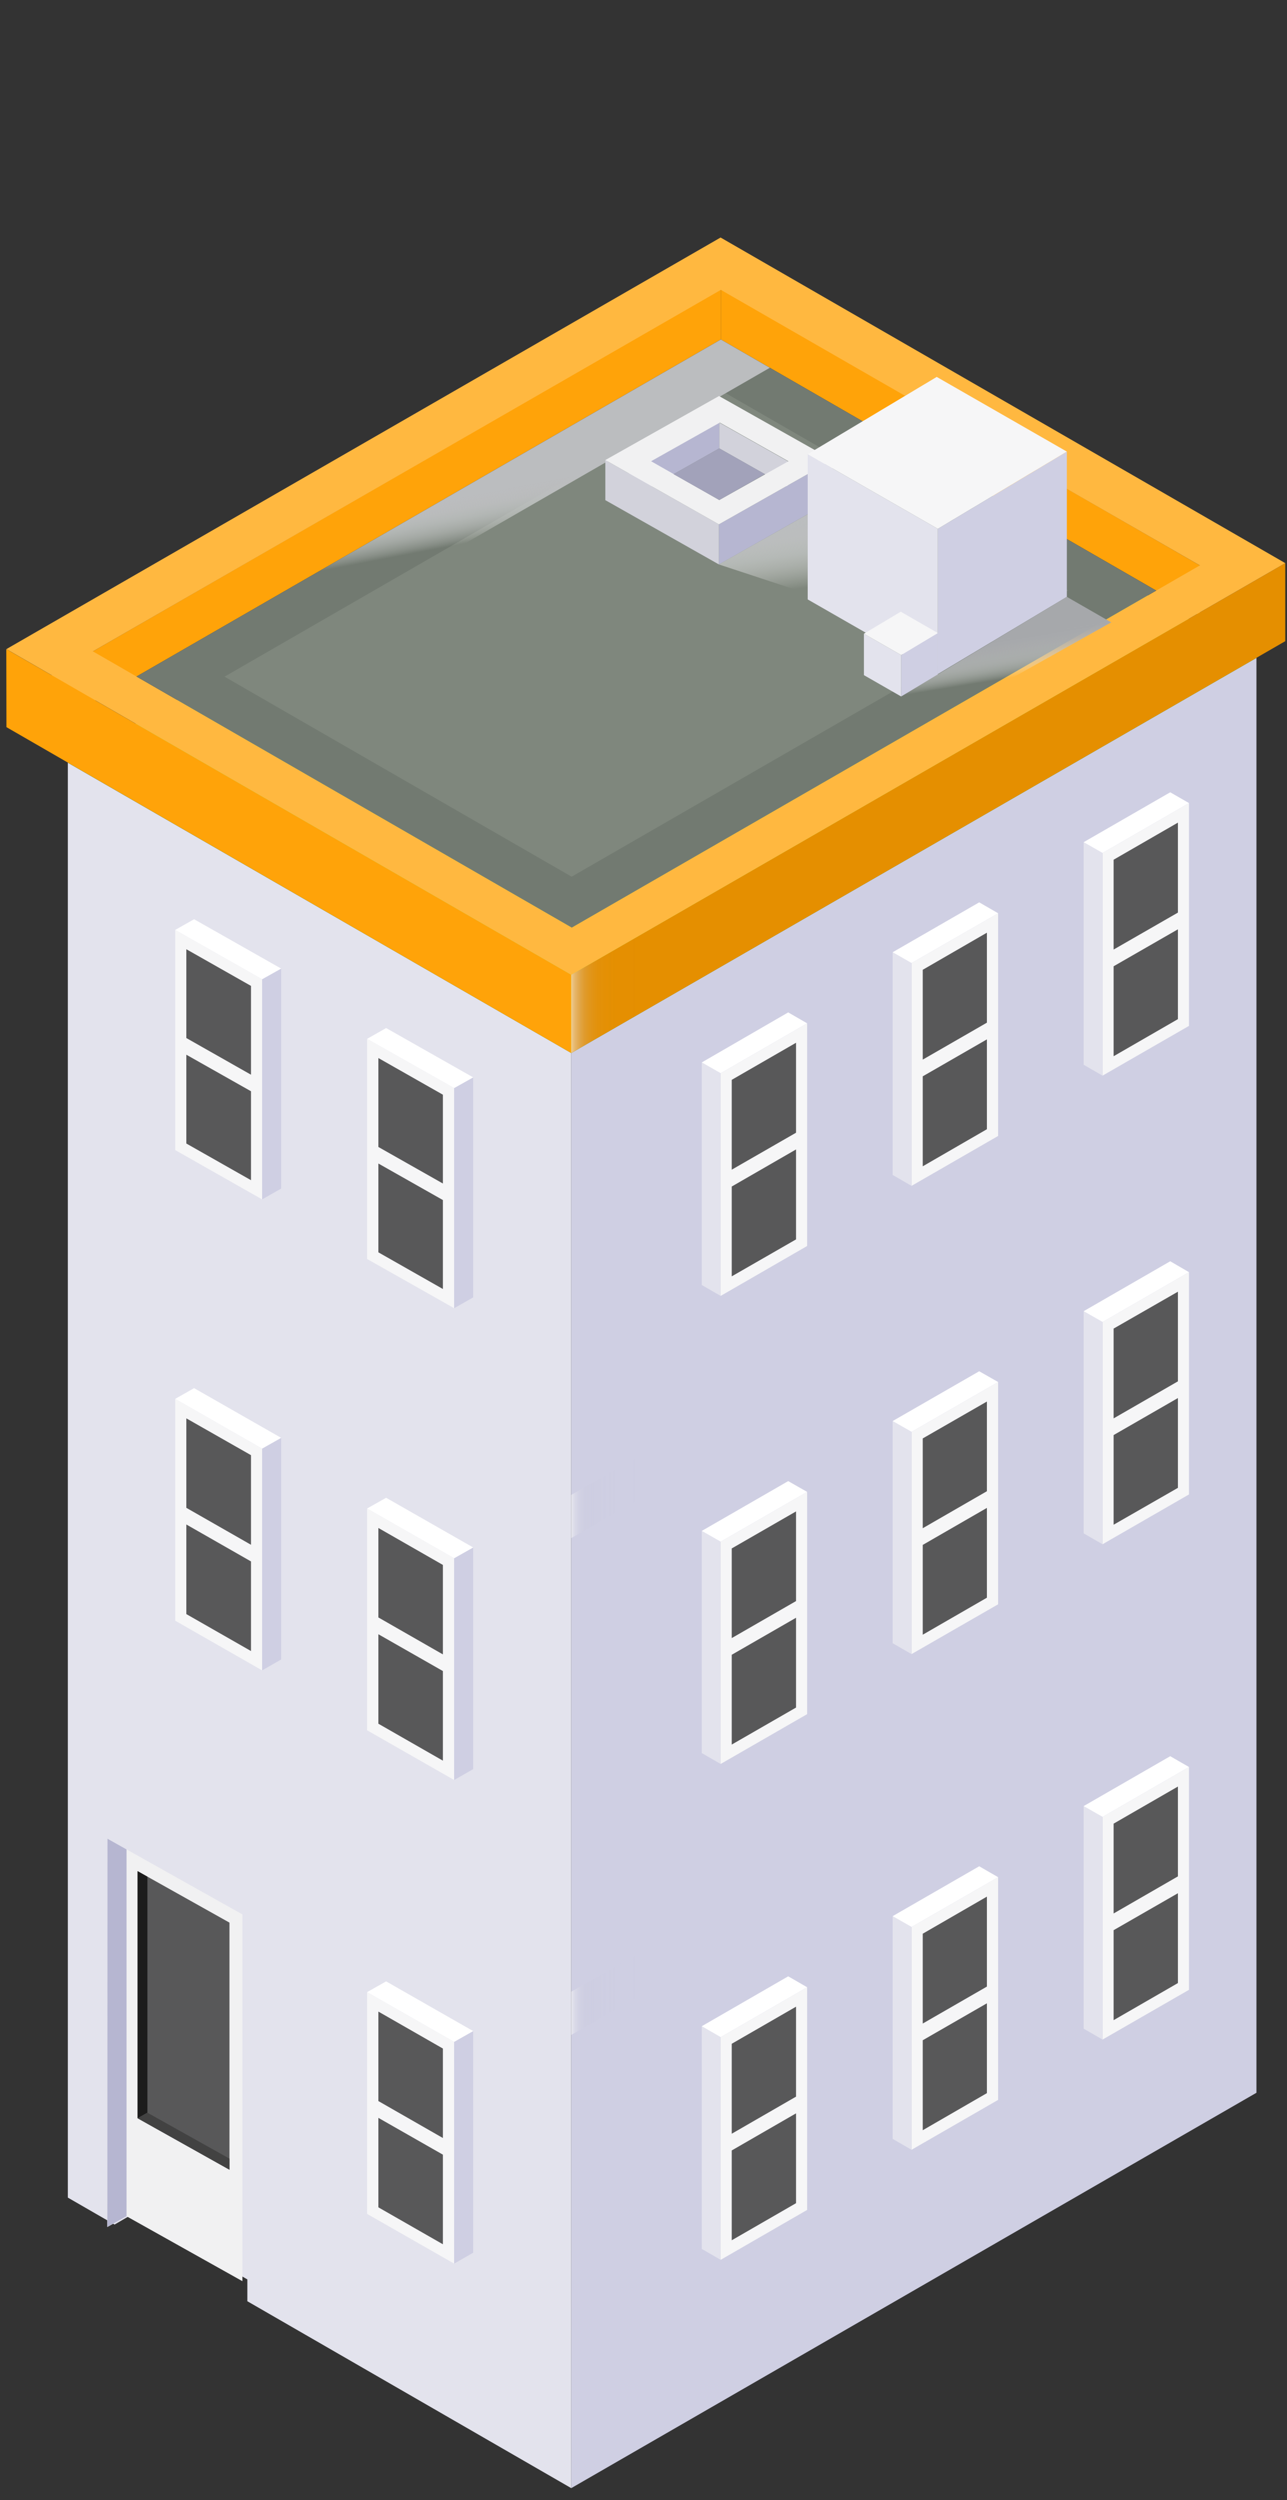 <?xml version="1.0" encoding="UTF-8"?>
<svg width="103px" height="200px" viewBox="0 0 103 200" version="1.1" xmlns="http://www.w3.org/2000/svg" xmlns:xlink="http://www.w3.org/1999/xlink">
    <rect x="0" y="0" width="103" height="200" fill="#333333" stroke="none"/>
    <!-- Generator: Sketch 52.3 (67297) - http://www.bohemiancoding.com/sketch -->
    <title>Club</title>
    <desc>Created with Sketch.</desc>
    <defs>
        <linearGradient x1="51.926%" y1="55.833%" x2="48.074%" y2="44.241%" id="linearGradient-1">
            <stop stop-color="#FFFFFF" stop-opacity="0" offset="0%"></stop>
            <stop stop-color="#F5F5F5" stop-opacity="0.15" offset="10%"></stop>
            <stop stop-color="#E0E1E2" stop-opacity="0.45" offset="33%"></stop>
            <stop stop-color="#D0D2D3" stop-opacity="0.69" offset="55%"></stop>
            <stop stop-color="#C5C6C8" stop-opacity="0.86" offset="74%"></stop>
            <stop stop-color="#BEBFC1" stop-opacity="0.96" offset="89%"></stop>
            <stop stop-color="#BBBDBF" offset="100%"></stop>
        </linearGradient>
        <linearGradient x1="0%" y1="50%" x2="100%" y2="50%" id="linearGradient-2">
            <stop stop-color="#F7F7F7" offset="0%"></stop>
            <stop stop-color="#F6F6F6" stop-opacity="0.99" offset="0%"></stop>
            <stop stop-color="#EAEAEF" stop-opacity="0.8" offset="4%"></stop>
            <stop stop-color="#DFDFE9" stop-opacity="0.63" offset="9%"></stop>
            <stop stop-color="#D5D5E3" stop-opacity="0.48" offset="14%"></stop>
            <stop stop-color="#CDCDDE" stop-opacity="0.35" offset="19%"></stop>
            <stop stop-color="#C6C6DA" stop-opacity="0.24" offset="25%"></stop>
            <stop stop-color="#C0C0D7" stop-opacity="0.15" offset="32%"></stop>
            <stop stop-color="#BBBBD4" stop-opacity="0.08" offset="39%"></stop>
            <stop stop-color="#B8B8D2" stop-opacity="0.04" offset="49%"></stop>
            <stop stop-color="#B6B6D1" stop-opacity="0.01" offset="62%"></stop>
            <stop stop-color="#B6B6D1" stop-opacity="0" offset="100%"></stop>
        </linearGradient>
        <linearGradient x1="0%" y1="50.081%" x2="100%" y2="50.081%" id="linearGradient-3">
            <stop stop-color="#F7F7F7" offset="0%"></stop>
            <stop stop-color="#F6F6F6" stop-opacity="0.99" offset="0%"></stop>
            <stop stop-color="#EAEAEF" stop-opacity="0.8" offset="4%"></stop>
            <stop stop-color="#DFDFE9" stop-opacity="0.63" offset="9%"></stop>
            <stop stop-color="#D5D5E3" stop-opacity="0.48" offset="14%"></stop>
            <stop stop-color="#CDCDDE" stop-opacity="0.35" offset="19%"></stop>
            <stop stop-color="#C6C6DA" stop-opacity="0.24" offset="25%"></stop>
            <stop stop-color="#C0C0D7" stop-opacity="0.15" offset="32%"></stop>
            <stop stop-color="#BBBBD4" stop-opacity="0.08" offset="39%"></stop>
            <stop stop-color="#B8B8D2" stop-opacity="0.04" offset="49%"></stop>
            <stop stop-color="#B6B6D1" stop-opacity="0.01" offset="62%"></stop>
            <stop stop-color="#B6B6D1" stop-opacity="0" offset="100%"></stop>
        </linearGradient>
        <linearGradient x1="59.74%" y1="88.095%" x2="40.26%" y2="22.549%" id="linearGradient-4">
            <stop stop-color="#FFFFFF" stop-opacity="0" offset="0%"></stop>
            <stop stop-color="#E8E8E9" stop-opacity="0.34" offset="27%"></stop>
            <stop stop-color="#D4D6D7" stop-opacity="0.63" offset="51%"></stop>
            <stop stop-color="#C7C8CA" stop-opacity="0.83" offset="73%"></stop>
            <stop stop-color="#BEC0C2" stop-opacity="0.95" offset="90%"></stop>
            <stop stop-color="#BBBDBF" offset="100%"></stop>
        </linearGradient>
        <linearGradient x1="54.816%" y1="71.792%" x2="44.279%" y2="37.53%" id="linearGradient-5">
            <stop stop-color="#FFFFFF" stop-opacity="0" offset="0%"></stop>
            <stop stop-color="#F4F4F4" stop-opacity="0.13" offset="7%"></stop>
            <stop stop-color="#DCDDDE" stop-opacity="0.39" offset="23%"></stop>
            <stop stop-color="#C9CACC" stop-opacity="0.61" offset="39%"></stop>
            <stop stop-color="#B9BBBD" stop-opacity="0.78" offset="54%"></stop>
            <stop stop-color="#AFB0B3" stop-opacity="0.9" offset="70%"></stop>
            <stop stop-color="#A8AAAD" stop-opacity="0.98" offset="85%"></stop>
            <stop stop-color="#A6A8AB" offset="100%"></stop>
        </linearGradient>
    </defs>
    <g id="Club" stroke="none" stroke-width="1" fill="none" fill-rule="evenodd">
        <g id="Element-27-Copy" transform="translate(0, 19)" fill-rule="nonzero">
            <g id="_Gruppe_3">
                <g id="_Gruppe_32" transform="translate(5.365, 9.639)">
                    <g id="_Gruppe_33" transform="translate(39.698, 23.562)" fill="#CFCFE3">
                        <g id="_Gruppe_34">
                            <g id="_Gruppe_35">
                                <polygon id="_Pfad_13" points="55.491 0.428 55.491 115.208 0.654 146.835 0.654 32.034"></polygon>
                            </g>
                        </g>
                    </g>
                    <g id="_Gruppe_36" transform="translate(0, 32.13)" fill="#E3E3ED">
                        <g id="_Gruppe_37">
                            <g id="_Gruppe_38">
                                <polygon id="_Pfad_14" points="40.352 23.466 40.352 138.267 14.431 123.316 14.431 121.57 5.3 116.311 3.809 117.179 3.798 117.179 3.798 117.179 0.064 115.026 0.064 0.246"></polygon>
                            </g>
                        </g>
                    </g>
                    <polygon id="_Pfad_15" fill="#B0CC38" points="0.064 32.366 54.923 0.782 95.189 23.991 40.352 55.596"></polygon>
                </g>
                <g id="_Gruppe_39">
                    <polygon id="_Pfad_16" fill="#FFA309" points="57.691 8.161 96.026 30.256 96.026 26.229 57.691 4.134"></polygon>
                    <polygon id="_Pfad_17" fill="#FFA309" points="57.691 4.134 57.691 8.161 3.938 39.145 3.938 35.118"></polygon>
                    <g id="_Gruppe_40" transform="translate(45.062, 25.704)" fill="#E58F00">
                        <g id="_Gruppe_41">
                            <g id="_Gruppe_42">
                                <polygon id="_Pfad_18" points="57.798 0.343 57.798 6.587 0.654 39.531 0.654 33.276"></polygon>
                            </g>
                        </g>
                    </g>
                    <g id="_Gruppe_43" transform="translate(0, 32.13)" fill="#FFA309">
                        <g id="_Gruppe_44">
                            <g id="_Gruppe_45">
                                <polygon id="_Pfad_19" points="0.504 0.793 0.515 7.037 45.717 33.105 45.717 26.85"></polygon>
                            </g>
                        </g>
                    </g>
                    <path d="M57.669,0 L0.515,32.923 L45.717,58.98 L102.861,26.047 L57.669,0 Z M7.435,33.105 L57.691,4.188 L96.026,26.229 L45.76,55.2 L7.435,33.105 Z" id="_Zusammengesetzter_Pfad_" fill="#FFB840"></path>
                    <polygon id="_Pfad_20" fill="#727A71" points="57.691 8.161 10.922 35.118 45.76 55.2 92.528 28.242"></polygon>
                </g>
                <polygon id="_Pfad_21" fill="#7F877D" points="57.701 12.231 17.971 35.129 45.749 51.13 85.479 28.232"></polygon>
                <polygon id="_Pfad_22" fill="url(#linearGradient-1)" style="mix-blend-mode: multiply;" points="10.922 35.118 57.691 8.161 61.607 10.421 14.849 37.357"></polygon>
                <g id="_Gruppe_46" opacity="0.6" style="mix-blend-mode: multiply;" transform="translate(45.062, 55.692)" fill="url(#linearGradient-2)">
                    <g id="_Gruppe_47">
                        <g id="_Gruppe_48">
                            <polygon id="_Pfad_23" points="6.169 0.161 6.169 6.405 0.654 9.543 0.654 3.288"></polygon>
                        </g>
                    </g>
                </g>
                <g id="_Gruppe_79" opacity="0.6" style="mix-blend-mode: multiply;" transform="translate(45.062, 97.391)" fill="url(#linearGradient-3)">
                    <g id="_Gruppe_80">
                        <g id="_Gruppe_81">
                            <polygon id="_Pfad_36" points="6.169 0.06 6.169 3.52 0.654 6.647 0.654 3.188"></polygon>
                        </g>
                    </g>
                </g>
                <g id="_Gruppe_82" opacity="0.6" style="mix-blend-mode: multiply;" transform="translate(45.062, 137.089)" fill="url(#linearGradient-3)">
                    <g id="_Gruppe_83">
                        <g id="_Gruppe_84">
                            <polygon id="_Pfad_37" points="6.169 0.107 6.169 3.556 0.654 6.694 0.654 3.234"></polygon>
                        </g>
                    </g>
                </g>
            </g>
            <g id="_Gruppe_85" transform="translate(56, 44)">
                <g id="_Gruppe_86" transform="translate(0, 17.263)">
                    <g id="_Gruppe_87">
                        <g id="_Gruppe_88" transform="translate(1.081, 1.079)" fill="#F6F6F7">
                            <g id="_Gruppe_89">
                                <g id="_Gruppe_90">
                                    <polygon id="_Pfad_38" points="7.514 0.518 7.514 18.331 0.595 22.323 0.595 4.51"></polygon>
                                </g>
                            </g>
                        </g>
                        <g id="_Gruppe_91" transform="translate(0, 4.316)" fill="#E3E3ED">
                            <g id="_Gruppe_92">
                                <g id="_Gruppe_93">
                                    <polygon id="_Pfad_39" points="0.162 0.41 0.162 18.213 1.676 19.087 1.676 1.273"></polygon>
                                </g>
                            </g>
                        </g>
                        <polygon id="_Pfad_40" fill="#FFFFFF" points="0.162 4.726 7.081 0.723 8.595 1.597 1.676 5.589"></polygon>
                    </g>
                    <g id="_Gruppe_94" transform="translate(2.162, 2.158)" fill="#585859">
                        <g id="_Gruppe_95">
                            <g id="_Gruppe_96">
                                <polygon id="_Pfad_41" points="5.546 0.993 5.546 8.189 0.4 11.146 0.4 3.96"></polygon>
                            </g>
                        </g>
                    </g>
                    <g id="_Gruppe_97" transform="translate(2.162, 10.789)" fill="#585859">
                        <g id="_Gruppe_98">
                            <g id="_Gruppe_99">
                                <polygon id="_Pfad_42" points="5.546 0.896 5.546 8.092 0.4 11.048 0.4 3.863"></polygon>
                            </g>
                        </g>
                    </g>
                </g>
                <g id="_Gruppe_100" transform="translate(15.135, 8.632)">
                    <g id="_Gruppe_101">
                        <g id="_Gruppe_102" transform="translate(1.081, 1.079)" fill="#F6F6F7">
                            <g id="_Gruppe_103">
                                <g id="_Gruppe_104">
                                    <polygon id="_Pfad_43" points="7.665 0.345 7.665 18.159 0.735 22.151 0.735 4.327"></polygon>
                                </g>
                            </g>
                        </g>
                        <g id="_Gruppe_105" transform="translate(0, 4.316)" fill="#E3E3ED">
                            <g id="_Gruppe_106">
                                <g id="_Gruppe_107">
                                    <polygon id="_Pfad_44" points="0.303 0.227 0.303 18.04 1.816 18.914 1.816 1.09"></polygon>
                                </g>
                            </g>
                        </g>
                        <polygon id="_Pfad_45" fill="#FFFFFF" points="0.303 4.542 7.232 0.55 8.746 1.424 1.816 5.406"></polygon>
                    </g>
                    <g id="_Gruppe_108" transform="translate(2.162, 2.158)" fill="#585859">
                        <g id="_Gruppe_109">
                            <g id="_Gruppe_110">
                                <polygon id="_Pfad_46" points="5.686 0.82 5.686 8.017 0.551 10.973 0.551 3.787"></polygon>
                            </g>
                        </g>
                    </g>
                    <g id="_Gruppe_111" transform="translate(2.162, 10.789)" fill="#585859">
                        <g id="_Gruppe_112">
                            <g id="_Gruppe_113">
                                <polygon id="_Pfad_47" points="5.686 0.723 5.686 7.909 0.551 10.876 0.551 3.679"></polygon>
                            </g>
                        </g>
                    </g>
                </g>
                <g id="_Gruppe_114" transform="translate(30.27, 0)">
                    <g id="_Gruppe_115">
                        <g id="_Gruppe_116" transform="translate(1.081, 1.079)" fill="#F6F6F7">
                            <g id="_Gruppe_117">
                                <g id="_Gruppe_118">
                                    <polygon id="_Pfad_48" points="7.805 0.162 7.805 17.986 0.886 21.967 0.886 4.154"></polygon>
                                </g>
                            </g>
                        </g>
                        <g id="_Gruppe_119" transform="translate(0, 4.316)" fill="#E3E3ED">
                            <g id="_Gruppe_120">
                                <g id="_Gruppe_121">
                                    <polygon id="_Pfad_49" points="0.454 0.054 0.454 17.857 1.968 18.731 1.968 0.917"></polygon>
                                </g>
                            </g>
                        </g>
                        <polygon id="_Pfad_50" fill="#FFFFFF" points="0.454 4.37 7.384 0.378 8.886 1.241 1.968 5.233"></polygon>
                    </g>
                    <g id="_Gruppe_122" transform="translate(2.162, 2.158)" fill="#585859">
                        <g id="_Gruppe_123">
                            <g id="_Gruppe_124">
                                <polygon id="_Pfad_51" points="5.838 0.647 5.838 7.844 0.692 10.8 0.692 3.614"></polygon>
                            </g>
                        </g>
                    </g>
                    <g id="_Gruppe_125" transform="translate(2.162, 10.789)" fill="#585859">
                        <g id="_Gruppe_126">
                            <g id="_Gruppe_127">
                                <polygon id="_Pfad_52" points="5.838 0.55 5.838 7.736 0.692 10.703 0.692 3.507"></polygon>
                            </g>
                        </g>
                    </g>
                </g>
            </g>
            <g id="_Gruppe_128" transform="translate(56, 81)">
                <g id="_Gruppe_129" transform="translate(0, 18.308)">
                    <g id="_Gruppe_130">
                        <g id="_Gruppe_131" transform="translate(1.081, 1)" fill="#F6F6F7">
                            <g id="_Gruppe_132">
                                <g id="_Gruppe_133">
                                    <polygon id="_Pfad_53" points="7.514 0.034 7.514 17.814 0.595 21.798 0.595 4.018"></polygon>
                                </g>
                            </g>
                        </g>
                        <g id="_Gruppe_134" transform="translate(0, 3.231)" fill="#E3E3ED">
                            <g id="_Gruppe_135">
                                <g id="_Gruppe_136">
                                    <polygon id="_Pfad_54" points="0.162 0.926 0.162 18.695 1.676 19.568 1.676 1.788"></polygon>
                                </g>
                            </g>
                        </g>
                        <polygon id="_Pfad_55" fill="#FFFFFF" points="0.162 4.157 7.081 0.172 8.595 1.034 1.676 5.018"></polygon>
                    </g>
                    <g id="_Gruppe_137" transform="translate(2.162, 2.154)" fill="#585859">
                        <g id="_Gruppe_138">
                            <g id="_Gruppe_139">
                                <polygon id="_Pfad_56" points="5.546 0.442 5.546 7.614 0.4 10.575 0.4 3.403"></polygon>
                            </g>
                        </g>
                    </g>
                    <g id="_Gruppe_140" transform="translate(2.162, 10.769)" fill="#585859">
                        <g id="_Gruppe_141">
                            <g id="_Gruppe_142">
                                <polygon id="_Pfad_57" points="5.546 0.334 5.546 7.517 0.4 10.478 0.4 3.295"></polygon>
                            </g>
                        </g>
                    </g>
                </g>
                <g id="_Gruppe_143" transform="translate(15.135, 9.692)">
                    <g id="_Gruppe_144">
                        <g id="_Gruppe_145" transform="translate(1.081, 0)" fill="#F6F6F7">
                            <g id="_Gruppe_146">
                                <g id="_Gruppe_147">
                                    <polygon id="_Pfad_58" points="7.665 0.862 7.665 18.642 0.735 22.626 0.735 4.846"></polygon>
                                </g>
                            </g>
                        </g>
                        <g id="_Gruppe_148" transform="translate(0, 3.231)" fill="#E3E3ED">
                            <g id="_Gruppe_149">
                                <g id="_Gruppe_150">
                                    <polygon id="_Pfad_59" points="0.303 0.754 0.303 18.523 1.816 19.395 1.816 1.615"></polygon>
                                </g>
                            </g>
                        </g>
                        <polygon id="_Pfad_60" fill="#FFFFFF" points="0.303 3.985 7.232 0 8.746 0.862 1.816 4.846"></polygon>
                    </g>
                    <g id="_Gruppe_151" transform="translate(2.162, 2.154)" fill="#585859">
                        <g id="_Gruppe_152">
                            <g id="_Gruppe_153">
                                <polygon id="_Pfad_61" points="5.686 0.269 5.686 7.442 0.551 10.403 0.551 3.22"></polygon>
                            </g>
                        </g>
                    </g>
                    <g id="_Gruppe_154" transform="translate(2.162, 10.769)" fill="#585859">
                        <g id="_Gruppe_155">
                            <g id="_Gruppe_156">
                                <polygon id="_Pfad_62" points="5.686 0.162 5.686 7.345 0.551 10.306 0.551 3.123"></polygon>
                            </g>
                        </g>
                    </g>
                </g>
                <g id="_Gruppe_157" transform="translate(30.27, 0)">
                    <g id="_Gruppe_158">
                        <g id="_Gruppe_159" transform="translate(1.081, 1.077)" fill="#F6F6F7">
                            <g id="_Gruppe_160">
                                <g id="_Gruppe_161">
                                    <polygon id="_Pfad_63" points="7.805 0.689 7.805 18.469 0.886 22.454 0.886 4.674"></polygon>
                                </g>
                            </g>
                        </g>
                        <g id="_Gruppe_162" transform="translate(0, 4.308)" fill="#E3E3ED">
                            <g id="_Gruppe_163">
                                <g id="_Gruppe_164">
                                    <polygon id="_Pfad_64" points="0.454 0.582 0.454 18.351 1.968 19.223 1.968 1.443"></polygon>
                                </g>
                            </g>
                        </g>
                        <polygon id="_Pfad_65" fill="#FFFFFF" points="0.454 4.889 7.384 0.894 8.886 1.766 1.968 5.751"></polygon>
                    </g>
                    <g id="_Gruppe_165" transform="translate(2.162, 3.231)" fill="#585859">
                        <g id="_Gruppe_166">
                            <g id="_Gruppe_167">
                                <polygon id="_Pfad_66" points="5.838 0.097 5.838 7.269 0.692 10.231 0.692 3.048"></polygon>
                            </g>
                        </g>
                    </g>
                    <g id="_Gruppe_168" transform="translate(2.162, 11.769)" fill="#585859">
                        <g id="_Gruppe_169">
                            <g id="_Gruppe_170">
                                <polygon id="_Pfad_67" points="5.838 0.066 5.838 7.249 0.692 10.2 0.692 3.028"></polygon>
                            </g>
                        </g>
                    </g>
                </g>
            </g>
            <g id="_Gruppe_171" transform="translate(56, 121)">
                <g id="_Gruppe_172" transform="translate(0, 17.263)">
                    <g id="_Gruppe_173">
                        <g id="_Gruppe_174" transform="translate(1.081, 1.079)" fill="#F6F6F7">
                            <g id="_Gruppe_175">
                                <g id="_Gruppe_176">
                                    <polygon id="_Pfad_68" points="7.514 0.626 7.514 18.439 0.595 22.431 0.595 4.618"></polygon>
                                </g>
                            </g>
                        </g>
                        <g id="_Gruppe_177" transform="translate(0, 4.316)" fill="#E3E3ED">
                            <g id="_Gruppe_178">
                                <g id="_Gruppe_179">
                                    <polygon id="_Pfad_69" points="0.162 0.507 0.162 18.321 1.676 19.194 1.676 1.381"></polygon>
                                </g>
                            </g>
                        </g>
                        <polygon id="_Pfad_70" fill="#FFFFFF" points="0.162 4.823 7.081 0.831 8.595 1.705 1.676 5.697"></polygon>
                    </g>
                    <g id="_Gruppe_180" transform="translate(2.162, 3.237)" fill="#585859">
                        <g id="_Gruppe_181">
                            <g id="_Gruppe_182">
                                <polygon id="_Pfad_71" points="5.546 0.022 5.546 7.218 0.4 10.185 0.4 2.989"></polygon>
                            </g>
                        </g>
                    </g>
                    <g id="_Gruppe_183" transform="translate(2.162, 11.789)" fill="#585859">
                        <g id="_Gruppe_184">
                            <g id="_Gruppe_185">
                                <polygon id="_Pfad_72" points="5.546 0.003 5.546 7.189 0.4 10.156 0.4 2.971"></polygon>
                            </g>
                        </g>
                    </g>
                </g>
                <g id="_Gruppe_186" transform="translate(15.135, 8.632)">
                    <g id="_Gruppe_187">
                        <g id="_Gruppe_188" transform="translate(1.081, 1.079)" fill="#F6F6F7">
                            <g id="_Gruppe_189">
                                <g id="_Gruppe_190">
                                    <polygon id="_Pfad_73" points="7.665 0.453 7.665 18.267 0.735 22.259 0.735 4.434"></polygon>
                                </g>
                            </g>
                        </g>
                        <g id="_Gruppe_191" transform="translate(0, 4.316)" fill="#E3E3ED">
                            <g id="_Gruppe_192">
                                <g id="_Gruppe_193">
                                    <polygon id="_Pfad_74" points="0.303 0.334 0.303 18.148 1.816 19.022 1.816 1.198"></polygon>
                                </g>
                            </g>
                        </g>
                        <polygon id="_Pfad_75" fill="#FFFFFF" points="0.303 4.65 7.232 0.658 8.746 1.532 1.816 5.513"></polygon>
                    </g>
                    <g id="_Gruppe_194" transform="translate(2.162, 2.158)" fill="#585859">
                        <g id="_Gruppe_195">
                            <g id="_Gruppe_196">
                                <polygon id="_Pfad_76" points="5.686 0.928 5.686 8.124 0.551 11.081 0.551 3.895"></polygon>
                            </g>
                        </g>
                    </g>
                    <g id="_Gruppe_197" transform="translate(2.162, 10.789)" fill="#585859">
                        <g id="_Gruppe_198">
                            <g id="_Gruppe_199">
                                <polygon id="_Pfad_77" points="5.686 0.831 5.686 8.017 0.551 10.984 0.551 3.787"></polygon>
                            </g>
                        </g>
                    </g>
                </g>
                <g id="_Gruppe_200" transform="translate(30.27, 0)">
                    <g id="_Gruppe_201">
                        <g id="_Gruppe_202" transform="translate(1.081, 1.079)" fill="#F6F6F7">
                            <g id="_Gruppe_203">
                                <g id="_Gruppe_204">
                                    <polygon id="_Pfad_78" points="7.805 0.27 7.805 18.094 0.886 22.075 0.886 4.262"></polygon>
                                </g>
                            </g>
                        </g>
                        <g id="_Gruppe_205" transform="translate(0, 4.316)" fill="#E3E3ED">
                            <g id="_Gruppe_206">
                                <g id="_Gruppe_207">
                                    <polygon id="_Pfad_79" points="0.454 0.162 0.454 17.964 1.968 18.838 1.968 1.025"></polygon>
                                </g>
                            </g>
                        </g>
                        <polygon id="_Pfad_80" fill="#FFFFFF" points="0.454 4.478 7.384 0.486 8.886 1.349 1.968 5.341"></polygon>
                    </g>
                    <g id="_Gruppe_208" transform="translate(2.162, 2.158)" fill="#585859">
                        <g id="_Gruppe_209">
                            <g id="_Gruppe_210">
                                <polygon id="_Pfad_81" points="5.838 0.755 5.838 7.941 0.692 10.908 0.692 3.722"></polygon>
                            </g>
                        </g>
                    </g>
                    <g id="_Gruppe_211" transform="translate(2.162, 10.789)" fill="#585859">
                        <g id="_Gruppe_212">
                            <g id="_Gruppe_213">
                                <polygon id="_Pfad_82" points="5.838 0.658 5.838 7.844 0.692 10.811 0.692 3.614"></polygon>
                            </g>
                        </g>
                    </g>
                </g>
            </g>
            <g id="_Gruppe_214" transform="translate(14, 54)">
                <g id="_Gruppe_215" transform="translate(15.304, 8.533)">
                    <g id="_Gruppe_216">
                        <g id="_Gruppe_217" transform="translate(0, 1.067)" fill="#F6F6F7">
                            <g id="_Gruppe_218">
                                <g id="_Gruppe_219">
                                    <polygon id="_Pfad_83" points="0.076 0.501 0.076 18.112 7.043 22.048 7.043 4.437"></polygon>
                                </g>
                            </g>
                        </g>
                        <g id="_Gruppe_220" transform="translate(6.522, 4.267)" fill="#CFCFE3">
                            <g id="_Gruppe_221">
                                <g id="_Gruppe_222">
                                    <polygon id="_Pfad_84" points="2.043 0.384 2.043 17.984 0.522 18.848 0.522 1.237"></polygon>
                                </g>
                            </g>
                        </g>
                        <polygon id="_Pfad_85" fill="#FFFFFF" points="8.565 4.651 1.598 0.704 0.076 1.568 7.043 5.504"></polygon>
                    </g>
                    <g id="_Gruppe_223" transform="translate(0, 2.133)" fill="#585859">
                        <g id="_Gruppe_224">
                            <g id="_Gruppe_225">
                                <polygon id="_Pfad_86" points="0.978 0.971 0.978 8.085 6.141 11.008 6.141 3.904"></polygon>
                            </g>
                        </g>
                    </g>
                    <g id="_Gruppe_226" transform="translate(0, 10.667)" fill="#585859">
                        <g id="_Gruppe_227">
                            <g id="_Gruppe_228">
                                <polygon id="_Pfad_87" points="0.978 0.875 0.978 7.979 6.141 10.912 6.141 3.797"></polygon>
                            </g>
                        </g>
                    </g>
                </g>
                <g id="_Gruppe_229">
                    <g id="_Gruppe_230">
                        <g id="_Gruppe_231" transform="translate(0, 1.067)" fill="#F6F6F7">
                            <g id="_Gruppe_232">
                                <g id="_Gruppe_233">
                                    <polygon id="_Pfad_88" points="0.022 0.32 0.022 17.931 6.978 21.877 6.978 4.267"></polygon>
                                </g>
                            </g>
                        </g>
                        <g id="_Gruppe_234" transform="translate(6.609, 4.267)" fill="#CFCFE3">
                            <g id="_Gruppe_235">
                                <g id="_Gruppe_236">
                                    <polygon id="_Pfad_89" points="1.891 0.213 1.891 17.813 0.37 18.677 0.37 1.067"></polygon>
                                </g>
                            </g>
                        </g>
                        <polygon id="_Pfad_90" fill="#FFFFFF" points="8.5 4.48 1.533 0.533 0.022 1.387 6.978 5.333"></polygon>
                    </g>
                    <g id="_Gruppe_237" transform="translate(0.087, 2.133)" fill="#585859">
                        <g id="_Gruppe_238">
                            <g id="_Gruppe_239">
                                <polygon id="_Pfad_91" points="0.826 0.8 0.826 7.904 6 10.837 6 3.733"></polygon>
                            </g>
                        </g>
                    </g>
                    <g id="_Gruppe_240" transform="translate(0.087, 10.667)" fill="#585859">
                        <g id="_Gruppe_241">
                            <g id="_Gruppe_242">
                                <polygon id="_Pfad_92" points="0.826 0.704 0.826 7.808 6 10.741 6 3.627"></polygon>
                            </g>
                        </g>
                    </g>
                </g>
            </g>
            <g id="_Gruppe_243" transform="translate(14, 92)">
                <g id="_Gruppe_244" transform="translate(15.304, 8.672)">
                    <g id="_Gruppe_245">
                        <g id="_Gruppe_246" fill="#F6F6F7">
                            <g id="_Gruppe_247">
                                <g id="_Gruppe_248">
                                    <polygon id="_Pfad_93" points="0.076 0.999 0.076 18.741 7.043 22.718 7.043 4.976"></polygon>
                                </g>
                            </g>
                        </g>
                        <g id="_Gruppe_249" transform="translate(6.522, 3.224)" fill="#CFCFE3">
                            <g id="_Gruppe_250">
                                <g id="_Gruppe_251">
                                    <polygon id="_Pfad_94" points="2.043 0.892 2.043 18.623 0.522 19.494 0.522 1.752"></polygon>
                                </g>
                            </g>
                        </g>
                        <polygon id="_Pfad_95" fill="#FFFFFF" points="8.565 4.116 1.598 0.14 0.076 0.999 7.043 4.976"></polygon>
                    </g>
                    <g id="_Gruppe_252" transform="translate(0, 2.149)" fill="#585859">
                        <g id="_Gruppe_253">
                            <g id="_Gruppe_254">
                                <polygon id="_Pfad_96" points="0.978 0.408 0.978 7.565 6.141 10.521 6.141 3.364"></polygon>
                            </g>
                        </g>
                    </g>
                    <g id="_Gruppe_255" transform="translate(0, 10.746)" fill="#585859">
                        <g id="_Gruppe_256">
                            <g id="_Gruppe_257">
                                <polygon id="_Pfad_97" points="0.978 0.312 0.978 7.469 6.141 10.424 6.141 3.256"></polygon>
                            </g>
                        </g>
                    </g>
                </g>
                <g id="_Gruppe_244-Copy" transform="translate(15.304, 47.358)">
                    <g id="_Gruppe_245">
                        <g id="_Gruppe_246" fill="#F6F6F7">
                            <g id="_Gruppe_247">
                                <g id="_Gruppe_248">
                                    <polygon id="_Pfad_93" points="0.076 0.999 0.076 18.741 7.043 22.718 7.043 4.976"></polygon>
                                </g>
                            </g>
                        </g>
                        <g id="_Gruppe_249" transform="translate(6.522, 3.224)" fill="#CFCFE3">
                            <g id="_Gruppe_250">
                                <g id="_Gruppe_251">
                                    <polygon id="_Pfad_94" points="2.043 0.892 2.043 18.623 0.522 19.494 0.522 1.752"></polygon>
                                </g>
                            </g>
                        </g>
                        <polygon id="_Pfad_95" fill="#FFFFFF" points="8.565 4.116 1.598 0.14 0.076 0.999 7.043 4.976"></polygon>
                    </g>
                    <g id="_Gruppe_252" transform="translate(0, 2.149)" fill="#585859">
                        <g id="_Gruppe_253">
                            <g id="_Gruppe_254">
                                <polygon id="_Pfad_96" points="0.978 0.408 0.978 7.565 6.141 10.521 6.141 3.364"></polygon>
                            </g>
                        </g>
                    </g>
                    <g id="_Gruppe_255" transform="translate(0, 10.746)" fill="#585859">
                        <g id="_Gruppe_256">
                            <g id="_Gruppe_257">
                                <polygon id="_Pfad_97" points="0.978 0.312 0.978 7.469 6.141 10.424 6.141 3.256"></polygon>
                            </g>
                        </g>
                    </g>
                </g>
                <g id="_Gruppe_258">
                    <g id="_Gruppe_259">
                        <g id="_Gruppe_260" transform="translate(0, 0.075)" fill="#F6F6F7">
                            <g id="_Gruppe_261">
                                <g id="_Gruppe_262">
                                    <polygon id="_Pfad_98" points="0.022 0.827 0.022 18.57 6.978 22.546 6.978 4.804"></polygon>
                                </g>
                            </g>
                        </g>
                        <g id="_Gruppe_263" transform="translate(6.609, 3.299)" fill="#CFCFE3">
                            <g id="_Gruppe_264">
                                <g id="_Gruppe_265">
                                    <polygon id="_Pfad_99" points="1.891 0.72 1.891 18.451 0.37 19.322 0.37 1.58"></polygon>
                                </g>
                            </g>
                        </g>
                        <polygon id="_Pfad_100" fill="#FFFFFF" points="8.5 4.019 1.533 0.042 0.022 0.902 6.978 4.878"></polygon>
                    </g>
                    <g id="_Gruppe_266" transform="translate(0.087, 2.224)" fill="#585859">
                        <g id="_Gruppe_267">
                            <g id="_Gruppe_268">
                                <polygon id="_Pfad_101" points="0.826 0.236 0.826 7.393 6 10.349 6 3.181"></polygon>
                            </g>
                        </g>
                    </g>
                    <g id="_Gruppe_269" transform="translate(0.087, 10.821)" fill="#585859">
                        <g id="_Gruppe_270">
                            <g id="_Gruppe_271">
                                <polygon id="_Pfad_102" points="0.826 0.129 0.826 7.297 6 10.252 6 3.084"></polygon>
                            </g>
                        </g>
                    </g>
                </g>
            </g>
            <g id="_Gruppe_272" transform="translate(8, 128)">
                <g id="_Gruppe_273">
                    <g id="_Gruppe_274">
                        <g id="_Gruppe_275">
                            <g id="_Gruppe_276">
                                <g id="_Gruppe_277" fill="#F1F1F2">
                                    <g id="_Gruppe_278">
                                        <g id="_Gruppe_279">
                                            <polygon id="_Pfad_103" points="11.4 6.141 11.4 35.481 2.116 30.282 0.6 31.14 0.589 31.14 0.589 31.14 0.6 0.085"></polygon>
                                        </g>
                                    </g>
                                </g>
                                <g id="_Gruppe_280" fill="#B6B6D1">
                                    <g id="_Gruppe_281">
                                        <g id="_Gruppe_282">
                                            <polygon id="_Pfad_104" points="2.127 0.942 2.127 30.282 0.589 31.14 0.6 0.085"></polygon>
                                        </g>
                                    </g>
                                </g>
                            </g>
                        </g>
                    </g>
                </g>
                <g id="_Gruppe_283" transform="translate(2.182, 2.118)">
                    <g id="_Gruppe_284">
                        <g id="_Gruppe_285">
                            <g id="_Gruppe_286">
                                <g id="_Gruppe_287" fill="#585859">
                                    <g id="_Gruppe_288">
                                        <g id="_Gruppe_289">
                                            <polygon id="_Pfad_105" points="0.829 0.561 0.829 20.329 8.182 24.448 8.182 4.68"></polygon>
                                        </g>
                                    </g>
                                </g>
                                <g id="_Gruppe_290" fill="#1C1C1C">
                                    <g id="_Gruppe_291">
                                        <g id="_Gruppe_292">
                                            <polygon id="_Pfad_106" points="1.615 1.006 1.615 19.885 0.829 20.329 0.829 0.561"></polygon>
                                        </g>
                                    </g>
                                </g>
                            </g>
                        </g>
                    </g>
                    <polygon id="_Pfad_107" fill="#424242" points="0.829 20.329 1.615 19.885 8.182 23.559 8.182 24.448"></polygon>
                </g>
            </g>
            <g id="_Gruppe_303" transform="translate(48, 12)">
                <g id="_Gruppe_304">
                    <polygon id="_Pfad_111" fill="#D2D2DB" points="9.565 4.866 15.054 7.969 15.054 5.897 9.565 2.805"></polygon>
                    <polygon id="_Pfad_112" fill="#B6B6D1" points="9.565 2.805 9.565 4.866 2.239 8.999 2.239 6.928"></polygon>
                    <g id="_Gruppe_305" transform="translate(8.696, 5.312)" fill="#B6B6D1">
                        <g id="_Gruppe_306">
                            <g id="_Gruppe_307">
                                <polygon id="_Pfad_113" points="9.935 0.489 9.935 3.697 0.837 8.84 0.837 5.631"></polygon>
                            </g>
                        </g>
                    </g>
                    <g id="_Gruppe_308" transform="translate(0, 5.312)" fill="#D2D2DB">
                        <g id="_Gruppe_309">
                            <g id="_Gruppe_310">
                                <polygon id="_Pfad_114" points="0.446 0.489 0.446 3.697 9.533 8.84 9.533 5.631"></polygon>
                            </g>
                        </g>
                    </g>
                    <path d="M9.543,0.68 L0.446,5.801 L9.533,10.944 L18.63,5.801 L9.543,0.68 Z M4.109,5.897 L9.609,2.805 L15.098,5.897 L9.565,8.999 L4.109,5.897 Z" id="_Zusammengesetzter_Pfad_2" fill="#F1F1F2"></path>
                    <polygon id="_Pfad_115" fill="#A2A2BA" points="9.565 4.866 5.902 6.928 9.565 8.999 13.217 6.928"></polygon>
                </g>
                <polygon id="_Pfad_116" fill="url(#linearGradient-4)" style="mix-blend-mode: multiply;" points="18.63 9.01 9.533 14.152 16.946 16.596 24.598 12.272"></polygon>
            </g>
            <g id="_Gruppe_311" transform="translate(64, 11)">
                <g id="_Gruppe_312">
                    <g id="_Gruppe_313" transform="translate(10.87, 5.4)" fill="#CFCFE3">
                        <g id="_Gruppe_314">
                            <g id="_Gruppe_315">
                                <polygon id="_Pfad_117" points="10.511 0.724 10.511 12.344 0.185 18.522 0.185 6.901"></polygon>
                            </g>
                        </g>
                    </g>
                    <g id="_Gruppe_316" transform="translate(0, 5.4)" fill="#E3E3ED">
                        <g id="_Gruppe_317">
                            <g id="_Gruppe_318">
                                <polygon id="_Pfad_118" points="0.641 0.929 0.641 12.55 11.054 18.522 11.054 6.901"></polygon>
                            </g>
                        </g>
                    </g>
                    <polygon id="_Pfad_119" fill="#F6F6F7" points="0.641 6.329 10.967 0.151 21.38 6.124 11.054 12.301"></polygon>
                </g>
                <g id="_Gruppe_319" transform="translate(4.348, 18.36)">
                    <g id="_Gruppe_320" transform="translate(3.261, 2.16)" fill="#CFCFE3">
                        <g id="_Gruppe_321">
                            <g id="_Gruppe_322">
                                <polygon id="_Pfad_120" points="3.446 0.119 3.446 3.434 0.511 5.195 0.511 1.879"></polygon>
                            </g>
                        </g>
                    </g>
                    <g id="_Gruppe_323" transform="translate(0, 2.16)" fill="#E3E3ED">
                        <g id="_Gruppe_324">
                            <g id="_Gruppe_325">
                                <polygon id="_Pfad_121" points="0.793 0.173 0.793 3.488 3.772 5.195 3.772 1.879"></polygon>
                            </g>
                        </g>
                    </g>
                    <polygon id="_Pfad_122" fill="#F6F6F7" points="0.793 2.333 3.739 0.572 6.707 2.279 3.772 4.039"></polygon>
                </g>
                <polygon id="_Pfad_123" fill="url(#linearGradient-5)" style="mix-blend-mode: multiply;" points="12.652 26.665 8.12 25.715 21.38 17.744 24.935 19.786"></polygon>
            </g>
        </g>
    </g>
</svg>